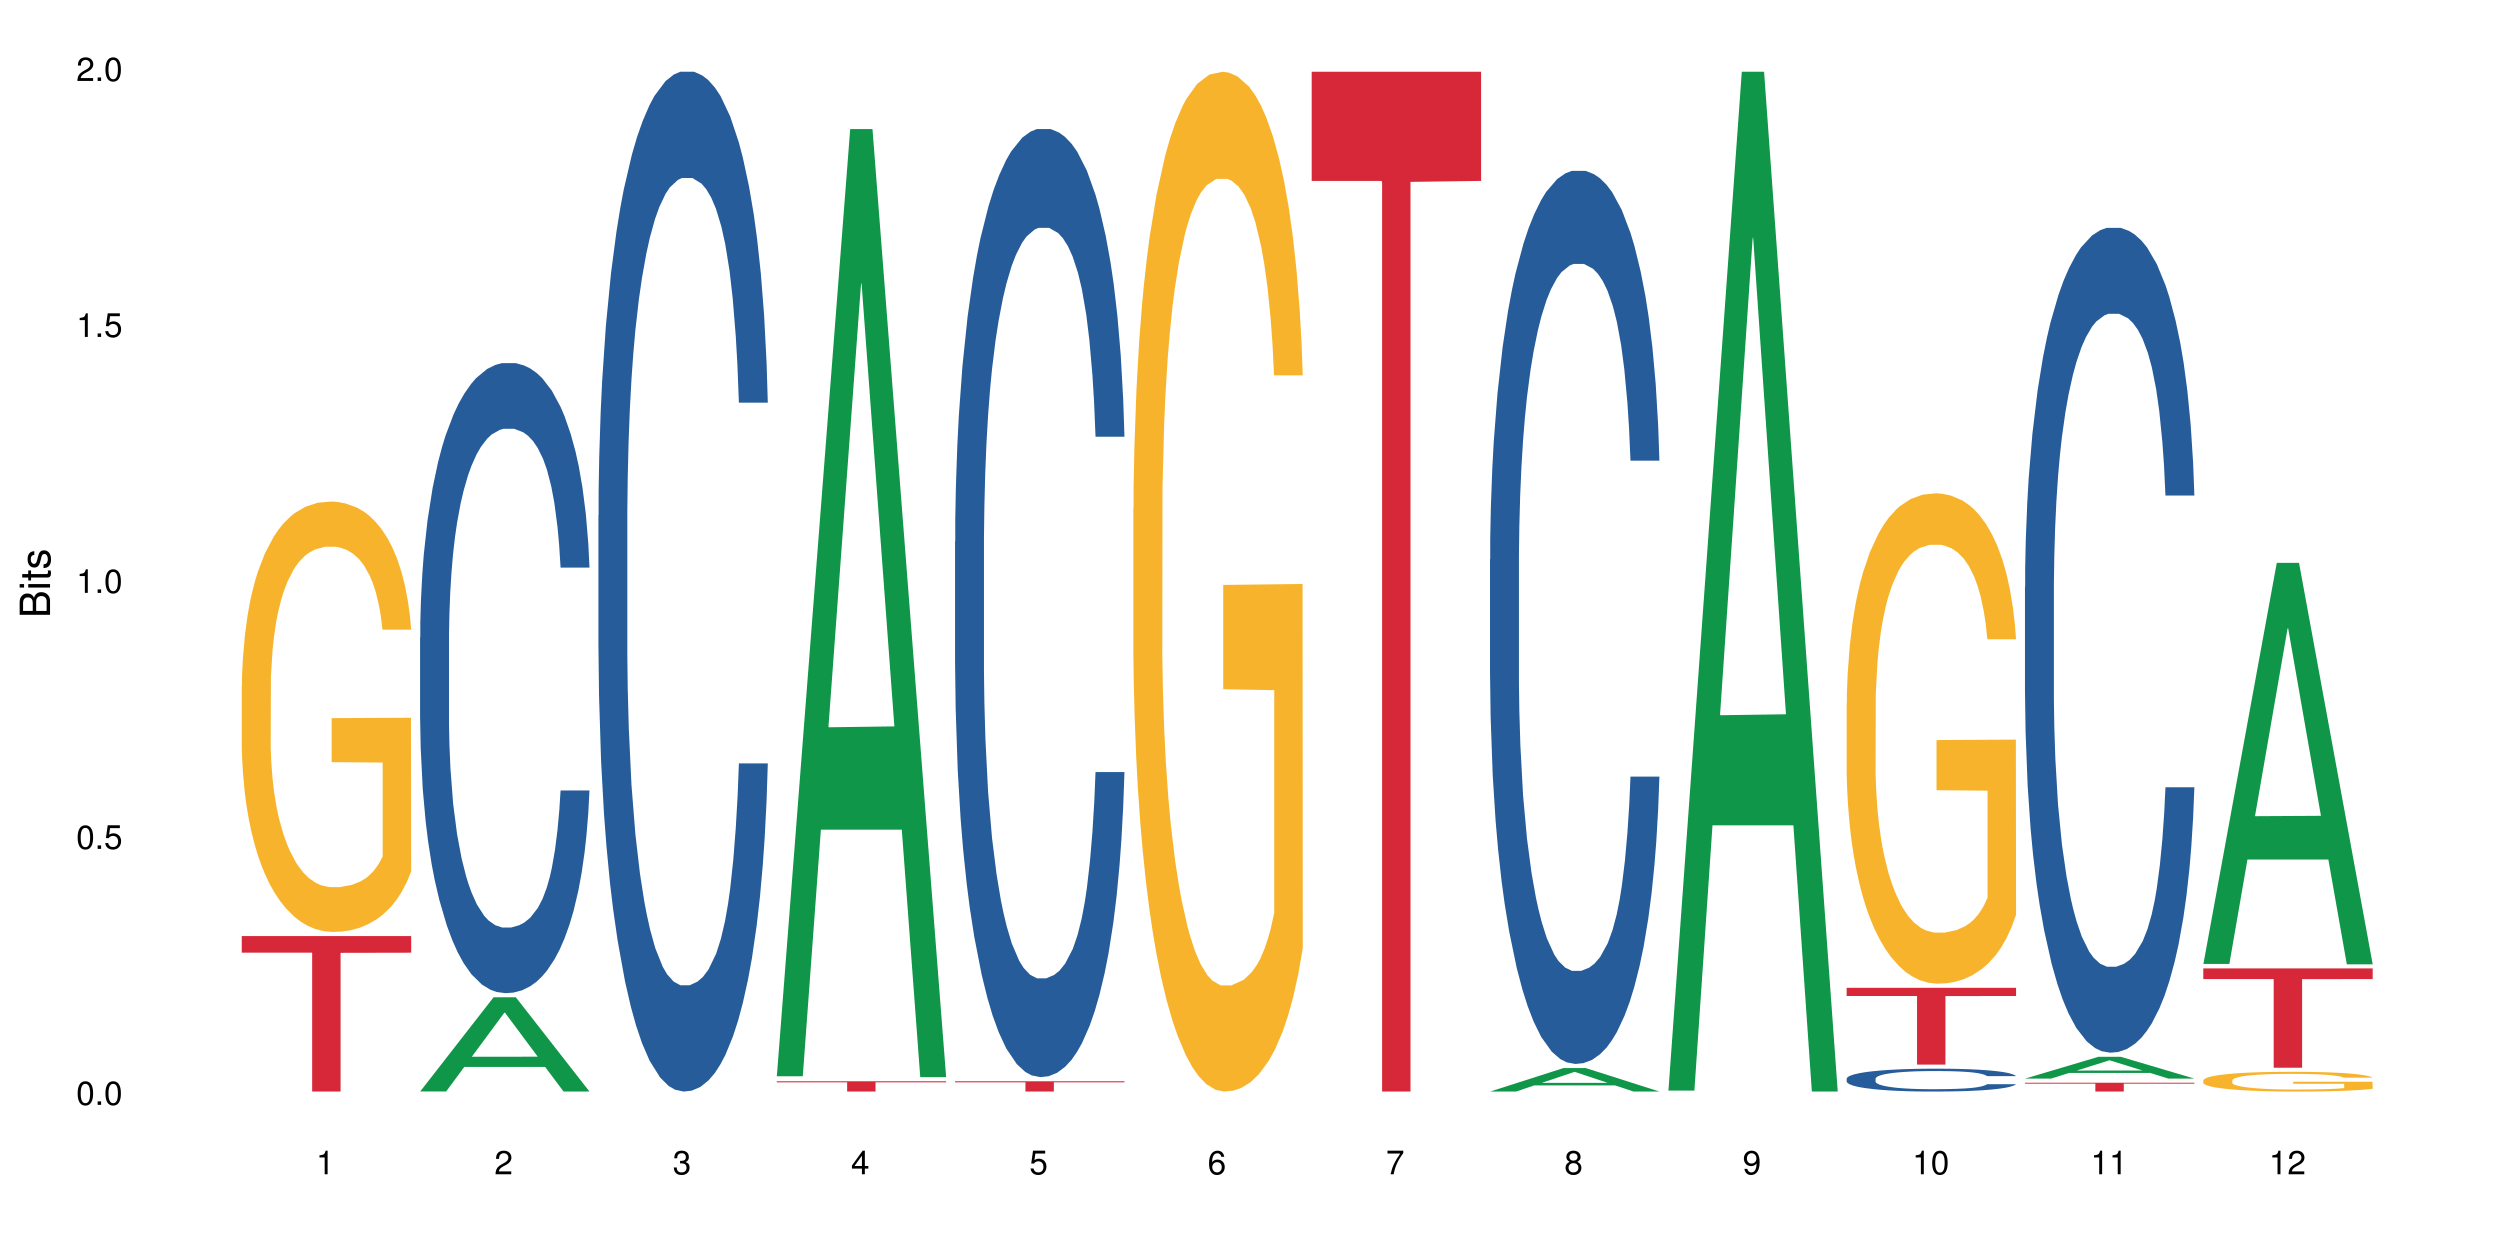 <?xml version="1.0" encoding="UTF-8"?>
<svg xmlns="http://www.w3.org/2000/svg" xmlns:xlink="http://www.w3.org/1999/xlink" width="720pt" height="360pt" viewBox="0 0 720 360" version="1.1">
<defs>
<g>
<symbol overflow="visible" id="glyph0-0">
<path style="stroke:none;" d=""/>
</symbol>
<symbol overflow="visible" id="glyph0-1">
<path style="stroke:none;" d="M 2.641 -6.797 C 2 -6.797 1.422 -6.531 1.078 -6.047 C 0.641 -5.453 0.406 -4.547 0.406 -3.297 C 0.406 -1 1.188 0.219 2.641 0.219 C 4.078 0.219 4.859 -1 4.859 -3.234 C 4.859 -4.562 4.656 -5.438 4.203 -6.047 C 3.844 -6.531 3.281 -6.797 2.641 -6.797 Z M 2.641 -6.047 C 3.547 -6.047 4 -5.125 4 -3.312 C 4 -1.375 3.562 -0.484 2.625 -0.484 C 1.734 -0.484 1.281 -1.422 1.281 -3.281 C 1.281 -5.141 1.734 -6.047 2.641 -6.047 Z M 2.641 -6.047 "/>
</symbol>
<symbol overflow="visible" id="glyph0-2">
<path style="stroke:none;" d="M 1.828 -1 L 0.828 -1 L 0.828 0 L 1.828 0 Z M 1.828 -1 "/>
</symbol>
<symbol overflow="visible" id="glyph0-3">
<path style="stroke:none;" d="M 4.562 -6.797 L 1.062 -6.797 L 0.547 -3.094 L 1.328 -3.094 C 1.719 -3.562 2.047 -3.734 2.578 -3.734 C 3.484 -3.734 4.062 -3.109 4.062 -2.094 C 4.062 -1.125 3.484 -0.531 2.578 -0.531 C 1.828 -0.531 1.375 -0.906 1.188 -1.672 L 0.328 -1.672 C 0.453 -1.109 0.547 -0.844 0.75 -0.594 C 1.125 -0.078 1.828 0.219 2.594 0.219 C 3.969 0.219 4.922 -0.781 4.922 -2.219 C 4.922 -3.562 4.031 -4.484 2.719 -4.484 C 2.25 -4.484 1.859 -4.359 1.469 -4.062 L 1.734 -5.969 L 4.562 -5.969 Z M 4.562 -6.797 "/>
</symbol>
<symbol overflow="visible" id="glyph0-4">
<path style="stroke:none;" d="M 2.484 -4.844 L 2.484 0 L 3.328 0 L 3.328 -6.797 L 2.766 -6.797 C 2.469 -5.75 2.281 -5.609 0.984 -5.453 L 0.984 -4.844 Z M 2.484 -4.844 "/>
</symbol>
<symbol overflow="visible" id="glyph0-5">
<path style="stroke:none;" d="M 4.859 -0.828 L 1.281 -0.828 C 1.359 -1.391 1.672 -1.75 2.5 -2.234 L 3.469 -2.75 C 4.406 -3.266 4.906 -3.969 4.906 -4.812 C 4.906 -5.375 4.672 -5.906 4.266 -6.266 C 3.859 -6.625 3.375 -6.797 2.719 -6.797 C 1.859 -6.797 1.219 -6.5 0.844 -5.922 C 0.609 -5.562 0.5 -5.125 0.484 -4.438 L 1.328 -4.438 C 1.359 -4.906 1.406 -5.188 1.531 -5.406 C 1.75 -5.812 2.188 -6.062 2.703 -6.062 C 3.469 -6.062 4.031 -5.516 4.031 -4.781 C 4.031 -4.25 3.719 -3.797 3.125 -3.438 L 2.234 -2.938 C 0.812 -2.141 0.406 -1.5 0.328 0 L 4.859 0 Z M 4.859 -0.828 "/>
</symbol>
<symbol overflow="visible" id="glyph0-6">
<path style="stroke:none;" d="M 2.125 -3.125 L 2.578 -3.125 C 3.516 -3.125 3.984 -2.703 3.984 -1.891 C 3.984 -1.031 3.469 -0.531 2.578 -0.531 C 1.656 -0.531 1.203 -0.984 1.156 -1.969 L 0.312 -1.969 C 0.344 -1.422 0.438 -1.078 0.609 -0.766 C 0.953 -0.109 1.625 0.219 2.547 0.219 C 3.953 0.219 4.859 -0.609 4.859 -1.906 C 4.859 -2.766 4.516 -3.25 3.703 -3.516 C 4.344 -3.766 4.656 -4.25 4.656 -4.938 C 4.656 -6.109 3.875 -6.797 2.578 -6.797 C 1.203 -6.797 0.484 -6.047 0.453 -4.609 L 1.297 -4.609 C 1.312 -5.016 1.344 -5.25 1.453 -5.453 C 1.641 -5.828 2.062 -6.062 2.594 -6.062 C 3.344 -6.062 3.797 -5.625 3.797 -4.906 C 3.797 -4.422 3.609 -4.141 3.25 -3.984 C 3.016 -3.891 2.719 -3.844 2.125 -3.844 Z M 2.125 -3.125 "/>
</symbol>
<symbol overflow="visible" id="glyph0-7">
<path style="stroke:none;" d="M 3.141 -1.625 L 3.141 0 L 3.984 0 L 3.984 -1.625 L 4.984 -1.625 L 4.984 -2.391 L 3.984 -2.391 L 3.984 -6.797 L 3.359 -6.797 L 0.266 -2.516 L 0.266 -1.625 Z M 3.141 -2.391 L 1 -2.391 L 3.141 -5.359 Z M 3.141 -2.391 "/>
</symbol>
<symbol overflow="visible" id="glyph0-8">
<path style="stroke:none;" d="M 4.781 -5.031 C 4.609 -6.141 3.891 -6.797 2.844 -6.797 C 2.094 -6.797 1.422 -6.438 1.031 -5.828 C 0.609 -5.172 0.406 -4.344 0.406 -3.094 C 0.406 -1.953 0.578 -1.234 0.984 -0.625 C 1.359 -0.078 1.953 0.219 2.703 0.219 C 3.984 0.219 4.922 -0.734 4.922 -2.078 C 4.922 -3.344 4.062 -4.234 2.844 -4.234 C 2.172 -4.234 1.641 -3.969 1.281 -3.469 C 1.281 -5.125 1.828 -6.047 2.797 -6.047 C 3.391 -6.047 3.797 -5.672 3.938 -5.031 Z M 2.734 -3.484 C 3.547 -3.484 4.062 -2.922 4.062 -2 C 4.062 -1.156 3.484 -0.531 2.703 -0.531 C 1.922 -0.531 1.328 -1.188 1.328 -2.047 C 1.328 -2.891 1.906 -3.484 2.734 -3.484 Z M 2.734 -3.484 "/>
</symbol>
<symbol overflow="visible" id="glyph0-9">
<path style="stroke:none;" d="M 4.984 -6.797 L 0.438 -6.797 L 0.438 -5.969 L 4.109 -5.969 C 2.5 -3.656 1.828 -2.234 1.328 0 L 2.219 0 C 2.594 -2.172 3.453 -4.047 4.984 -6.094 Z M 4.984 -6.797 "/>
</symbol>
<symbol overflow="visible" id="glyph0-10">
<path style="stroke:none;" d="M 3.75 -3.578 C 4.453 -4 4.688 -4.344 4.688 -4.984 C 4.688 -6.047 3.844 -6.797 2.641 -6.797 C 1.438 -6.797 0.594 -6.047 0.594 -4.984 C 0.594 -4.359 0.828 -4.016 1.516 -3.578 C 0.734 -3.203 0.359 -2.641 0.359 -1.891 C 0.359 -0.641 1.297 0.219 2.641 0.219 C 3.984 0.219 4.922 -0.641 4.922 -1.875 C 4.922 -2.641 4.531 -3.203 3.75 -3.578 Z M 2.641 -6.047 C 3.359 -6.047 3.812 -5.625 3.812 -4.969 C 3.812 -4.344 3.344 -3.922 2.641 -3.922 C 1.922 -3.922 1.453 -4.344 1.453 -4.984 C 1.453 -5.625 1.922 -6.047 2.641 -6.047 Z M 2.641 -3.203 C 3.484 -3.203 4.062 -2.672 4.062 -1.875 C 4.062 -1.062 3.484 -0.531 2.625 -0.531 C 1.797 -0.531 1.219 -1.078 1.219 -1.875 C 1.219 -2.672 1.797 -3.203 2.641 -3.203 Z M 2.641 -3.203 "/>
</symbol>
<symbol overflow="visible" id="glyph0-11">
<path style="stroke:none;" d="M 0.516 -1.547 C 0.672 -0.438 1.406 0.219 2.438 0.219 C 3.188 0.219 3.859 -0.141 4.266 -0.75 C 4.688 -1.406 4.891 -2.25 4.891 -3.484 C 4.891 -4.625 4.703 -5.359 4.312 -5.953 C 3.938 -6.5 3.344 -6.797 2.594 -6.797 C 1.297 -6.797 0.359 -5.844 0.359 -4.516 C 0.359 -3.25 1.234 -2.344 2.453 -2.344 C 3.094 -2.344 3.562 -2.578 4.016 -3.109 C 4 -1.453 3.469 -0.531 2.5 -0.531 C 1.906 -0.531 1.484 -0.906 1.359 -1.547 Z M 2.578 -6.062 C 3.375 -6.062 3.969 -5.406 3.969 -4.531 C 3.969 -3.688 3.375 -3.094 2.547 -3.094 C 1.734 -3.094 1.234 -3.672 1.234 -4.578 C 1.234 -5.438 1.797 -6.062 2.578 -6.062 Z M 2.578 -6.062 "/>
</symbol>
<symbol overflow="visible" id="glyph1-0">
<path style="stroke:none;" d=""/>
</symbol>
<symbol overflow="visible" id="glyph1-1">
<path style="stroke:none;" d="M 0 -0.953 L 0 -4.891 C 0 -5.719 -0.234 -6.344 -0.734 -6.797 C -1.188 -7.234 -1.812 -7.469 -2.5 -7.469 C -3.547 -7.469 -4.188 -7 -4.625 -5.875 C -4.984 -6.672 -5.641 -7.094 -6.531 -7.094 C -7.156 -7.094 -7.734 -6.859 -8.141 -6.391 C -8.562 -5.938 -8.75 -5.344 -8.75 -4.5 L -8.75 -0.953 Z M -4.984 -2.062 L -7.766 -2.062 L -7.766 -4.219 C -7.766 -4.844 -7.688 -5.203 -7.453 -5.5 C -7.219 -5.812 -6.859 -5.969 -6.375 -5.969 C -5.906 -5.969 -5.531 -5.812 -5.297 -5.5 C -5.062 -5.203 -4.984 -4.844 -4.984 -4.219 Z M -0.984 -2.062 L -4 -2.062 L -4 -4.781 C -4 -5.328 -3.859 -5.688 -3.578 -5.953 C -3.297 -6.219 -2.922 -6.359 -2.484 -6.359 C -2.062 -6.359 -1.688 -6.219 -1.406 -5.953 C -1.109 -5.688 -0.984 -5.328 -0.984 -4.781 Z M -0.984 -2.062 "/>
</symbol>
<symbol overflow="visible" id="glyph1-2">
<path style="stroke:none;" d="M -6.281 -1.797 L -6.281 -0.797 L 0 -0.797 L 0 -1.797 Z M -8.75 -1.797 L -8.75 -0.797 L -7.484 -0.797 L -7.484 -1.797 Z M -8.75 -1.797 "/>
</symbol>
<symbol overflow="visible" id="glyph1-3">
<path style="stroke:none;" d="M -6.281 -3.047 L -6.281 -2.016 L -8.016 -2.016 L -8.016 -1.016 L -6.281 -1.016 L -6.281 -0.172 L -5.469 -0.172 L -5.469 -1.016 L -0.719 -1.016 C -0.078 -1.016 0.281 -1.453 0.281 -2.234 C 0.281 -2.469 0.25 -2.719 0.188 -3.047 L -0.641 -3.047 C -0.609 -2.922 -0.594 -2.766 -0.594 -2.562 C -0.594 -2.141 -0.719 -2.016 -1.156 -2.016 L -5.469 -2.016 L -5.469 -3.047 Z M -6.281 -3.047 "/>
</symbol>
<symbol overflow="visible" id="glyph1-4">
<path style="stroke:none;" d="M -4.531 -5.25 C -5.766 -5.25 -6.469 -4.422 -6.469 -2.969 C -6.469 -1.516 -5.719 -0.562 -4.547 -0.562 C -3.562 -0.562 -3.094 -1.062 -2.734 -2.562 L -2.516 -3.484 C -2.344 -4.188 -2.094 -4.469 -1.625 -4.469 C -1.047 -4.469 -0.641 -3.875 -0.641 -3 C -0.641 -2.453 -0.797 -2 -1.062 -1.75 C -1.25 -1.594 -1.422 -1.531 -1.875 -1.469 L -1.875 -0.406 C -0.422 -0.453 0.281 -1.266 0.281 -2.922 C 0.281 -4.5 -0.5 -5.516 -1.719 -5.516 C -2.656 -5.516 -3.172 -4.984 -3.469 -3.734 L -3.703 -2.766 C -3.891 -1.953 -4.156 -1.609 -4.594 -1.609 C -5.172 -1.609 -5.547 -2.125 -5.547 -2.938 C -5.547 -3.75 -5.203 -4.172 -4.531 -4.203 Z M -4.531 -5.25 "/>
</symbol>
</g>
</defs>
<g id="surface125029">
<rect x="0" y="0" width="720" height="360" style="fill:rgb(100%,100%,100%);fill-opacity:1;stroke:none;"/>
<path style=" stroke:none;fill-rule:nonzero;fill:rgb(96.863%,70.196%,16.863%);fill-opacity:1;" d="M 69.629 197.539 L 69.688 197.426 L 69.688 195.16 L 69.926 190.066 L 70.523 183.047 L 71.297 177.273 L 72.129 172.746 L 72.664 170.371 L 73.555 166.973 L 74.328 164.484 L 76.293 159.391 L 78.793 154.633 L 80.16 152.598 L 81.707 150.672 L 83.91 148.523 L 84.922 147.73 L 88.016 145.918 L 91.523 144.785 L 95.391 144.445 L 97.176 144.559 L 99.617 145.012 L 102.949 146.258 L 104.852 147.391 L 106.34 148.523 L 107.887 149.992 L 109.789 152.258 L 111.574 154.973 L 113.004 157.691 L 114.43 161.086 L 115.621 164.711 L 116.633 168.672 L 117.523 173.426 L 118.062 177.387 L 118.418 181.352 L 110.148 181.352 L 109.672 177.387 L 109.137 174.332 L 108.242 170.598 L 107.352 167.879 L 106.457 165.727 L 104.793 162.785 L 103.363 160.973 L 101.578 159.391 L 99.855 158.371 L 97.891 157.691 L 96.699 157.465 L 93.547 157.465 L 90.691 158.258 L 89.027 159.164 L 87.836 160.066 L 86.168 161.766 L 85.16 163.125 L 84.562 164.031 L 82.777 167.539 L 81.59 170.711 L 80.934 172.859 L 80.102 176.258 L 79.508 179.312 L 78.852 183.84 L 78.496 187.238 L 78.02 194.934 L 77.961 215.312 L 78.137 219.613 L 78.496 224.254 L 78.969 228.328 L 79.684 232.629 L 80.398 235.914 L 81.648 240.328 L 82.719 243.273 L 83.551 245.195 L 85.16 248.254 L 85.812 249.27 L 87.359 251.309 L 88.965 252.895 L 90.93 254.254 L 92.418 254.93 L 94.797 255.496 L 97.832 255.496 L 101.402 254.816 L 103.664 253.914 L 105.211 253.008 L 106.219 252.215 L 107.469 250.969 L 108.363 249.836 L 109.195 248.594 L 110.207 246.668 L 110.207 219.613 L 95.512 219.5 L 95.512 206.82 L 118.359 206.707 L 118.418 250.969 L 117.168 254.027 L 115.621 256.969 L 114.133 259.234 L 112.586 261.156 L 110.387 263.309 L 108.602 264.668 L 105.863 266.25 L 103.363 267.27 L 100.746 267.949 L 98.426 268.289 L 95.691 268.402 L 93.25 268.176 L 90.633 267.496 L 88.551 266.59 L 86.645 265.461 L 84.742 263.988 L 82.363 261.609 L 80.816 259.688 L 79.207 257.309 L 77.602 254.48 L 76.176 251.422 L 75.223 249.047 L 74.27 246.328 L 73.258 242.934 L 72.309 239.082 L 71.594 235.574 L 70.938 231.613 L 70.461 227.875 L 69.988 222.781 L 69.75 218.707 L 69.629 215.199 Z M 69.629 197.539 "/>
<path style=" stroke:none;fill-rule:nonzero;fill:rgb(83.922%,15.686%,22.353%);fill-opacity:1;" d="M 69.629 269.582 L 118.418 269.582 L 118.418 274.375 L 98.086 274.418 L 98.086 314.371 L 89.902 314.371 L 89.902 274.461 L 89.785 274.375 L 69.629 274.375 Z M 69.629 269.582 "/>
<path style=" stroke:none;fill-rule:nonzero;fill:rgb(6.275%,58.824%,28.235%);fill-opacity:1;" d="M 120.984 314.344 L 121.039 314.32 L 142.148 287.211 L 148.559 287.211 L 169.773 314.371 L 162.32 314.371 L 157.004 307.281 L 133.703 307.281 L 128.492 314.344 L 120.984 314.344 L 135.945 304.348 L 154.867 304.324 L 145.434 291.648 L 145.328 291.625 L 145.223 291.699 L 135.895 304.324 L 135.945 304.348 Z M 120.984 314.344 "/>
<path style=" stroke:none;fill-rule:nonzero;fill:rgb(14.51%,36.078%,60%);fill-opacity:1;" d="M 120.984 183.535 L 121.047 183.367 L 121.047 179.387 L 121.223 173.086 L 121.641 165.125 L 122.055 159.652 L 123.129 149.863 L 124.613 140.41 L 126.16 133.113 L 127.293 128.801 L 128.305 125.484 L 130.625 119.348 L 132.113 116.195 L 133.719 113.375 L 135.684 110.559 L 137.109 108.898 L 140.324 106.246 L 142.703 105.086 L 144.547 104.586 L 148.535 104.586 L 150.914 105.25 L 152.637 106.078 L 154.543 107.406 L 156.148 108.898 L 158.945 112.547 L 161.445 117.191 L 162.574 119.844 L 164.359 124.988 L 165.727 129.961 L 166.68 134.273 L 167.75 140.41 L 168.703 147.875 L 169.418 156.332 L 169.773 163.465 L 161.445 163.465 L 161.027 156.832 L 160.551 151.688 L 159.66 144.891 L 158.766 140.078 L 157.516 135.27 L 156.387 132.117 L 154.84 128.969 L 153.473 126.977 L 152.043 125.484 L 150.676 124.488 L 148.059 123.492 L 145.023 123.492 L 143.891 123.824 L 141.57 125.152 L 140.324 126.312 L 138.539 128.637 L 137.289 130.793 L 135.801 134.109 L 134.789 136.93 L 133.539 141.242 L 132.648 145.055 L 131.637 150.527 L 131.039 154.676 L 130.504 159.32 L 130.031 164.793 L 129.672 170.598 L 129.434 176.734 L 129.316 182.703 L 129.316 208.41 L 129.434 214.383 L 129.73 221.348 L 130.504 231.465 L 131.637 240.258 L 132.945 247.223 L 134.195 252.199 L 134.906 254.52 L 135.859 257.172 L 137.348 260.492 L 139.488 263.809 L 140.738 265.133 L 142.645 266.461 L 144.605 267.125 L 147.223 267.125 L 149.543 266.461 L 151.09 265.633 L 152.699 264.305 L 154.898 261.484 L 156.27 258.832 L 157.457 255.68 L 158.352 252.531 L 158.945 249.875 L 159.84 244.734 L 160.551 239.094 L 161.086 233.289 L 161.445 227.652 L 169.773 227.652 L 169.418 234.285 L 168.883 240.754 L 168.348 245.562 L 167.512 251.367 L 166.562 256.512 L 165.191 262.316 L 164.062 266.129 L 162.574 270.277 L 161.207 273.426 L 159.719 276.246 L 157.516 279.562 L 156.09 281.223 L 154.543 282.715 L 152.699 284.043 L 150.379 285.203 L 147.879 285.867 L 145.559 286.031 L 143.059 285.699 L 141.215 285.035 L 138.777 283.543 L 135.742 280.559 L 133.539 277.406 L 131.812 274.258 L 130.328 270.938 L 128.66 266.461 L 126.52 259.164 L 125.211 253.523 L 124.316 248.879 L 123.305 242.414 L 122.594 236.605 L 121.758 227.32 L 121.164 215.543 L 120.984 206.422 Z M 120.984 183.535 "/>
<path style=" stroke:none;fill-rule:nonzero;fill:rgb(14.51%,36.078%,60%);fill-opacity:1;" d="M 172.344 148.457 L 172.402 148.188 L 172.402 141.742 L 172.578 131.543 L 172.996 118.656 L 173.414 109.797 L 174.484 93.957 L 175.973 78.652 L 177.52 66.84 L 178.648 59.859 L 179.66 54.492 L 181.98 44.559 L 183.469 39.457 L 185.074 34.891 L 187.039 30.328 L 188.465 27.645 L 191.68 23.348 L 194.059 21.469 L 195.902 20.664 L 199.891 20.664 L 202.27 21.738 L 203.996 23.078 L 205.898 25.227 L 207.504 27.645 L 210.301 33.551 L 212.801 41.066 L 213.93 45.363 L 215.715 53.684 L 217.086 61.738 L 218.035 68.719 L 219.109 78.652 L 220.059 90.734 L 220.773 104.426 L 221.129 115.969 L 212.801 115.969 L 212.383 105.23 L 211.906 96.91 L 211.016 85.902 L 210.125 78.117 L 208.875 70.332 L 207.742 65.23 L 206.195 60.129 L 204.828 56.906 L 203.398 54.492 L 202.031 52.879 L 199.414 51.27 L 196.379 51.27 L 195.25 51.805 L 192.93 53.953 L 191.68 55.832 L 189.895 59.59 L 188.645 63.082 L 187.156 68.449 L 186.145 73.016 L 184.895 79.996 L 184.004 86.172 L 182.992 95.031 L 182.398 101.742 L 181.863 109.258 L 181.387 118.117 L 181.027 127.516 L 180.789 137.449 L 180.672 147.113 L 180.672 188.727 L 180.789 198.391 L 181.09 209.668 L 181.863 226.043 L 182.992 240.273 L 184.301 251.547 L 185.551 259.602 L 186.266 263.359 L 187.215 267.656 L 188.703 273.027 L 190.848 278.395 L 192.094 280.543 L 194 282.691 L 195.961 283.766 L 198.582 283.766 L 200.902 282.691 L 202.449 281.348 L 204.055 279.199 L 206.258 274.637 L 207.625 270.34 L 208.812 265.242 L 209.707 260.141 L 210.301 255.844 L 211.195 247.52 L 211.906 238.395 L 212.445 228.996 L 212.801 219.867 L 221.129 219.867 L 220.773 230.609 L 220.238 241.078 L 219.703 248.863 L 218.871 258.262 L 217.918 266.582 L 216.551 275.98 L 215.418 282.152 L 213.93 288.867 L 212.562 293.969 L 211.074 298.531 L 208.875 303.898 L 207.445 306.586 L 205.898 309 L 204.055 311.148 L 201.734 313.027 L 199.234 314.102 L 196.914 314.371 L 194.414 313.832 L 192.57 312.762 L 190.133 310.344 L 187.098 305.512 L 184.895 300.41 L 183.172 295.309 L 181.684 289.941 L 180.016 282.691 L 177.875 270.879 L 176.566 261.75 L 175.672 254.234 L 174.664 243.762 L 173.949 234.367 L 173.117 219.332 L 172.52 200.27 L 172.344 185.504 Z M 172.344 148.457 "/>
<path style=" stroke:none;fill-rule:nonzero;fill:rgb(6.275%,58.824%,28.235%);fill-opacity:1;" d="M 223.699 309.961 L 223.75 309.703 L 244.859 37.164 L 251.273 37.164 L 272.488 310.215 L 265.031 310.215 L 259.715 238.941 L 236.418 238.941 L 231.203 309.961 L 223.699 309.961 L 238.656 209.457 L 257.578 209.199 L 248.145 81.773 L 248.039 81.52 L 247.938 82.289 L 238.605 209.199 L 238.656 209.457 Z M 223.699 309.961 "/>
<path style=" stroke:none;fill-rule:nonzero;fill:rgb(83.922%,15.686%,22.353%);fill-opacity:1;" d="M 223.699 311.395 L 272.488 311.395 L 272.488 311.715 L 252.152 311.715 L 252.152 314.371 L 243.973 314.371 L 243.973 311.719 L 243.855 311.715 L 223.699 311.715 Z M 223.699 311.395 "/>
<path style=" stroke:none;fill-rule:nonzero;fill:rgb(14.51%,36.078%,60%);fill-opacity:1;" d="M 275.055 155.969 L 275.113 155.719 L 275.113 149.73 L 275.293 140.246 L 275.711 128.266 L 276.125 120.027 L 277.195 105.301 L 278.684 91.074 L 280.23 80.094 L 281.359 73.605 L 282.371 68.613 L 284.691 59.375 L 286.18 54.633 L 287.789 50.391 L 289.75 46.148 L 291.18 43.652 L 294.391 39.66 L 296.77 37.914 L 298.617 37.164 L 302.602 37.164 L 304.98 38.16 L 306.707 39.41 L 308.613 41.406 L 310.219 43.652 L 313.016 49.145 L 315.512 56.133 L 316.645 60.125 L 318.43 67.863 L 319.797 75.352 L 320.75 81.84 L 321.82 91.074 L 322.773 102.305 L 323.484 115.035 L 323.844 125.77 L 315.512 125.77 L 315.098 115.785 L 314.621 108.047 L 313.727 97.812 L 312.836 90.574 L 311.586 83.336 L 310.457 78.594 L 308.91 73.852 L 307.539 70.859 L 306.113 68.613 L 304.742 67.113 L 302.125 65.617 L 299.09 65.617 L 297.961 66.117 L 295.641 68.113 L 294.391 69.859 L 292.605 73.355 L 291.355 76.598 L 289.871 81.59 L 288.859 85.832 L 287.609 92.324 L 286.715 98.062 L 285.703 106.301 L 285.109 112.539 L 284.574 119.527 L 284.098 127.766 L 283.742 136.5 L 283.504 145.734 L 283.383 154.719 L 283.383 193.406 L 283.504 202.391 L 283.801 212.875 L 284.574 228.102 L 285.703 241.328 L 287.012 251.812 L 288.262 259.301 L 288.977 262.793 L 289.93 266.785 L 291.418 271.777 L 293.559 276.77 L 294.809 278.766 L 296.711 280.766 L 298.676 281.762 L 301.293 281.762 L 303.613 280.766 L 305.16 279.516 L 306.766 277.52 L 308.969 273.277 L 310.336 269.281 L 311.527 264.539 L 312.418 259.797 L 313.016 255.805 L 313.906 248.066 L 314.621 239.582 L 315.156 230.848 L 315.512 222.359 L 323.844 222.359 L 323.484 232.344 L 322.949 242.078 L 322.414 249.316 L 321.582 258.051 L 320.629 265.789 L 319.262 274.523 L 318.133 280.266 L 316.645 286.504 L 315.273 291.246 L 313.789 295.488 L 311.586 300.48 L 310.16 302.977 L 308.613 305.223 L 306.766 307.219 L 304.445 308.969 L 301.949 309.965 L 299.629 310.215 L 297.129 309.715 L 295.285 308.719 L 292.844 306.473 L 289.809 301.98 L 287.609 297.238 L 285.883 292.496 L 284.395 287.504 L 282.73 280.766 L 280.586 269.781 L 279.277 261.297 L 278.387 254.309 L 277.375 244.574 L 276.66 235.836 L 275.828 221.859 L 275.234 204.141 L 275.055 190.41 Z M 275.055 155.969 "/>
<path style=" stroke:none;fill-rule:nonzero;fill:rgb(83.922%,15.686%,22.353%);fill-opacity:1;" d="M 275.055 311.395 L 323.844 311.395 L 323.844 311.715 L 303.508 311.715 L 303.508 314.371 L 295.328 314.371 L 295.328 311.719 L 295.211 311.715 L 275.055 311.715 Z M 275.055 311.395 "/>
<path style=" stroke:none;fill-rule:nonzero;fill:rgb(96.863%,70.196%,16.863%);fill-opacity:1;" d="M 326.41 146.461 L 326.469 146.191 L 326.469 140.828 L 326.707 128.758 L 327.305 112.129 L 328.078 98.449 L 328.91 87.719 L 329.445 82.086 L 330.336 74.039 L 331.109 68.141 L 333.074 56.07 L 335.574 44.805 L 336.941 39.977 L 338.488 35.414 L 340.691 30.32 L 341.703 28.441 L 344.797 24.148 L 348.305 21.469 L 352.172 20.664 L 353.957 20.93 L 356.398 22.004 L 359.73 24.953 L 361.633 27.637 L 363.121 30.32 L 364.668 33.805 L 366.57 39.172 L 368.355 45.609 L 369.785 52.047 L 371.215 60.094 L 372.402 68.676 L 373.414 78.062 L 374.309 89.328 L 374.844 98.715 L 375.199 108.105 L 366.93 108.105 L 366.453 98.715 L 365.918 91.477 L 365.023 82.625 L 364.133 76.188 L 363.238 71.09 L 361.574 64.117 L 360.145 59.824 L 358.359 56.07 L 356.637 53.656 L 354.672 52.047 L 353.484 51.508 L 350.328 51.508 L 347.473 53.387 L 345.809 55.531 L 344.617 57.68 L 342.953 61.703 L 341.941 64.922 L 341.344 67.066 L 339.559 75.383 L 338.371 82.891 L 337.715 87.988 L 336.883 96.035 L 336.289 103.277 L 335.633 114.004 L 335.277 122.051 L 334.801 140.293 L 334.742 188.574 L 334.918 198.766 L 335.277 209.762 L 335.754 219.418 L 336.465 229.609 L 337.18 237.391 L 338.43 247.852 L 339.5 254.824 L 340.332 259.383 L 341.941 266.625 L 342.594 269.039 L 344.141 273.867 L 345.746 277.625 L 347.711 280.844 L 349.199 282.453 L 351.578 283.793 L 354.613 283.793 L 358.184 282.184 L 360.445 280.039 L 361.992 277.891 L 363.004 276.016 L 364.25 273.062 L 365.145 270.383 L 365.977 267.43 L 366.988 262.871 L 366.988 198.766 L 352.293 198.496 L 352.293 168.457 L 375.141 168.188 L 375.199 273.062 L 373.949 280.305 L 372.402 287.281 L 370.914 292.645 L 369.367 297.203 L 367.168 302.301 L 365.383 305.52 L 362.645 309.273 L 360.145 311.688 L 357.527 313.297 L 355.207 314.102 L 352.473 314.371 L 350.031 313.836 L 347.414 312.227 L 345.332 310.078 L 343.426 307.398 L 341.523 303.91 L 339.145 298.277 L 337.598 293.719 L 335.988 288.086 L 334.383 281.379 L 332.957 274.137 L 332.004 268.504 L 331.051 262.066 L 330.039 254.02 L 329.09 244.898 L 328.375 236.586 L 327.719 227.195 L 327.242 218.344 L 326.77 206.277 L 326.531 196.621 L 326.41 188.305 Z M 326.41 146.461 "/>
<path style=" stroke:none;fill-rule:nonzero;fill:rgb(83.922%,15.686%,22.353%);fill-opacity:1;" d="M 377.766 20.664 L 426.555 20.664 L 426.555 52.102 L 406.223 52.379 L 406.223 314.371 L 398.043 314.371 L 398.043 52.652 L 397.922 52.102 L 377.766 52.102 Z M 377.766 20.664 "/>
<path style=" stroke:none;fill-rule:nonzero;fill:rgb(6.275%,58.824%,28.235%);fill-opacity:1;" d="M 429.125 314.363 L 429.176 314.359 L 450.285 307.602 L 456.695 307.602 L 477.91 314.371 L 470.457 314.371 L 465.141 312.602 L 441.84 312.602 L 436.629 314.363 L 429.125 314.363 L 444.082 311.871 L 463.004 311.867 L 453.57 308.707 L 453.465 308.699 L 453.359 308.719 L 444.031 311.867 L 444.082 311.871 Z M 429.125 314.363 "/>
<path style=" stroke:none;fill-rule:nonzero;fill:rgb(14.51%,36.078%,60%);fill-opacity:1;" d="M 429.125 161.125 L 429.184 160.891 L 429.184 155.246 L 429.363 146.312 L 429.777 135.027 L 430.195 127.27 L 431.266 113.398 L 432.754 99.996 L 434.301 89.652 L 435.43 83.539 L 436.441 78.836 L 438.762 70.141 L 440.25 65.672 L 441.855 61.676 L 443.82 57.68 L 445.246 55.328 L 448.461 51.566 L 450.84 49.918 L 452.684 49.215 L 456.672 49.215 L 459.051 50.156 L 460.777 51.332 L 462.68 53.211 L 464.285 55.328 L 467.082 60.5 L 469.582 67.082 L 470.711 70.844 L 472.496 78.133 L 473.867 85.188 L 474.816 91.297 L 475.891 99.996 L 476.84 110.578 L 477.555 122.566 L 477.91 132.676 L 469.582 132.676 L 469.164 123.273 L 468.691 115.984 L 467.797 106.344 L 466.906 99.527 L 465.656 92.707 L 464.523 88.242 L 462.977 83.773 L 461.609 80.953 L 460.18 78.836 L 458.812 77.426 L 456.195 76.016 L 453.16 76.016 L 452.031 76.488 L 449.711 78.367 L 448.461 80.012 L 446.676 83.305 L 445.426 86.359 L 443.938 91.062 L 442.926 95.059 L 441.676 101.172 L 440.785 106.582 L 439.773 114.34 L 439.18 120.215 L 438.645 126.801 L 438.168 134.559 L 437.809 142.785 L 437.57 151.484 L 437.453 159.949 L 437.453 196.391 L 437.57 204.855 L 437.871 214.73 L 438.645 229.07 L 439.773 241.531 L 441.082 251.406 L 442.332 258.457 L 443.047 261.75 L 443.996 265.512 L 445.484 270.215 L 447.629 274.918 L 448.875 276.797 L 450.781 278.68 L 452.746 279.617 L 455.363 279.617 L 457.684 278.68 L 459.23 277.504 L 460.836 275.621 L 463.039 271.625 L 464.406 267.863 L 465.598 263.395 L 466.488 258.93 L 467.082 255.168 L 467.977 247.879 L 468.691 239.887 L 469.227 231.656 L 469.582 223.664 L 477.91 223.664 L 477.555 233.066 L 477.02 242.238 L 476.484 249.055 L 475.652 257.281 L 474.699 264.57 L 473.332 272.801 L 472.199 278.207 L 470.711 284.086 L 469.344 288.551 L 467.855 292.551 L 465.656 297.25 L 464.227 299.602 L 462.68 301.719 L 460.836 303.598 L 458.516 305.246 L 456.016 306.184 L 453.695 306.422 L 451.195 305.949 L 449.352 305.008 L 446.914 302.895 L 443.879 298.66 L 441.676 294.195 L 439.953 289.727 L 438.465 285.027 L 436.797 278.68 L 434.656 268.332 L 433.348 260.34 L 432.457 253.758 L 431.445 244.586 L 430.73 236.359 L 429.898 223.191 L 429.301 206.5 L 429.125 193.57 Z M 429.125 161.125 "/>
<path style=" stroke:none;fill-rule:nonzero;fill:rgb(6.275%,58.824%,28.235%);fill-opacity:1;" d="M 480.48 314.094 L 480.531 313.82 L 501.641 20.664 L 508.055 20.664 L 529.27 314.371 L 521.812 314.371 L 516.496 237.703 L 493.199 237.703 L 487.984 314.094 L 480.48 314.094 L 495.438 205.988 L 514.359 205.711 L 504.926 68.648 L 504.82 68.375 L 504.719 69.199 L 495.387 205.711 L 495.438 205.988 Z M 480.48 314.094 "/>
<path style=" stroke:none;fill-rule:nonzero;fill:rgb(14.51%,36.078%,60%);fill-opacity:1;" d="M 531.836 310.648 L 531.895 310.645 L 531.895 310.5 L 532.074 310.27 L 532.492 309.98 L 532.906 309.781 L 533.977 309.426 L 535.465 309.082 L 537.012 308.816 L 538.145 308.66 L 539.152 308.543 L 541.477 308.32 L 542.961 308.203 L 544.57 308.102 L 546.531 308 L 547.961 307.938 L 551.172 307.844 L 553.555 307.801 L 555.398 307.781 L 559.383 307.781 L 561.762 307.805 L 563.488 307.836 L 565.395 307.887 L 567 307.938 L 569.797 308.07 L 572.293 308.238 L 573.426 308.336 L 575.211 308.523 L 576.578 308.703 L 577.531 308.859 L 578.602 309.082 L 579.555 309.355 L 580.266 309.66 L 580.625 309.922 L 572.293 309.922 L 571.879 309.68 L 571.402 309.492 L 570.508 309.246 L 569.617 309.07 L 568.367 308.898 L 567.238 308.781 L 565.691 308.668 L 564.32 308.594 L 562.895 308.543 L 561.527 308.504 L 558.906 308.469 L 555.875 308.469 L 554.742 308.48 L 552.422 308.527 L 551.172 308.57 L 549.387 308.656 L 548.137 308.734 L 546.652 308.855 L 545.641 308.957 L 544.391 309.113 L 543.496 309.25 L 542.484 309.449 L 541.891 309.602 L 541.355 309.77 L 540.879 309.969 L 540.523 310.18 L 540.285 310.402 L 540.164 310.617 L 540.164 311.551 L 540.285 311.77 L 540.582 312.023 L 541.355 312.391 L 542.484 312.707 L 543.797 312.961 L 545.043 313.141 L 545.758 313.227 L 546.711 313.324 L 548.199 313.441 L 550.34 313.562 L 551.59 313.613 L 553.492 313.66 L 555.457 313.684 L 558.074 313.684 L 560.395 313.66 L 561.941 313.629 L 563.547 313.582 L 565.75 313.48 L 567.117 313.383 L 568.309 313.27 L 569.199 313.152 L 569.797 313.059 L 570.688 312.871 L 571.402 312.668 L 571.938 312.457 L 572.293 312.25 L 580.625 312.25 L 580.266 312.492 L 579.73 312.727 L 579.195 312.902 L 578.363 313.113 L 577.41 313.297 L 576.043 313.508 L 574.914 313.648 L 573.426 313.797 L 572.059 313.914 L 570.57 314.016 L 568.367 314.137 L 566.941 314.195 L 565.395 314.25 L 563.547 314.297 L 561.227 314.34 L 558.73 314.363 L 556.41 314.371 L 553.91 314.359 L 552.066 314.336 L 549.625 314.281 L 546.59 314.172 L 544.391 314.059 L 542.664 313.941 L 541.176 313.824 L 539.512 313.66 L 537.371 313.395 L 536.059 313.191 L 535.168 313.023 L 534.156 312.785 L 533.441 312.574 L 532.609 312.238 L 532.016 311.812 L 531.836 311.48 Z M 531.836 310.648 "/>
<path style=" stroke:none;fill-rule:nonzero;fill:rgb(96.863%,70.196%,16.863%);fill-opacity:1;" d="M 531.836 202.559 L 531.895 202.43 L 531.895 199.852 L 532.133 194.047 L 532.727 186.051 L 533.5 179.473 L 534.336 174.316 L 534.871 171.605 L 535.762 167.738 L 536.535 164.898 L 538.5 159.094 L 541 153.68 L 542.367 151.355 L 543.914 149.164 L 546.117 146.715 L 547.129 145.812 L 550.223 143.746 L 553.73 142.457 L 557.598 142.07 L 559.383 142.199 L 561.824 142.715 L 565.156 144.133 L 567.059 145.426 L 568.547 146.715 L 570.094 148.391 L 571.996 150.969 L 573.781 154.066 L 575.211 157.16 L 576.637 161.031 L 577.828 165.156 L 578.84 169.672 L 579.73 175.09 L 580.266 179.602 L 580.625 184.117 L 572.355 184.117 L 571.879 179.602 L 571.344 176.121 L 570.449 171.863 L 569.559 168.77 L 568.664 166.316 L 567 162.965 L 565.57 160.902 L 563.785 159.094 L 562.062 157.934 L 560.098 157.16 L 558.906 156.902 L 555.754 156.902 L 552.898 157.805 L 551.23 158.836 L 550.043 159.871 L 548.375 161.805 L 547.363 163.352 L 546.77 164.383 L 544.984 168.383 L 543.797 171.992 L 543.141 174.445 L 542.309 178.312 L 541.711 181.797 L 541.059 186.953 L 540.703 190.824 L 540.227 199.594 L 540.164 222.809 L 540.344 227.711 L 540.703 233 L 541.176 237.641 L 541.891 242.543 L 542.605 246.285 L 543.855 251.312 L 544.926 254.668 L 545.758 256.859 L 547.363 260.344 L 548.02 261.504 L 549.566 263.824 L 551.172 265.629 L 553.137 267.176 L 554.625 267.953 L 557.004 268.598 L 560.039 268.598 L 563.609 267.824 L 565.867 266.789 L 567.414 265.758 L 568.426 264.855 L 569.676 263.438 L 570.57 262.148 L 571.402 260.73 L 572.414 258.535 L 572.414 227.711 L 557.719 227.582 L 557.719 213.137 L 580.566 213.008 L 580.625 263.438 L 579.375 266.918 L 577.828 270.273 L 576.34 272.852 L 574.793 275.047 L 572.594 277.496 L 570.809 279.043 L 568.07 280.848 L 565.57 282.012 L 562.953 282.785 L 560.633 283.172 L 557.895 283.301 L 555.457 283.043 L 552.84 282.27 L 550.758 281.234 L 548.852 279.945 L 546.949 278.27 L 544.57 275.562 L 543.023 273.367 L 541.414 270.66 L 539.809 267.438 L 538.379 263.953 L 537.43 261.246 L 536.477 258.148 L 535.465 254.281 L 534.512 249.895 L 533.801 245.898 L 533.145 241.383 L 532.668 237.125 L 532.191 231.32 L 531.953 226.68 L 531.836 222.68 Z M 531.836 202.559 "/>
<path style=" stroke:none;fill-rule:nonzero;fill:rgb(83.922%,15.686%,22.353%);fill-opacity:1;" d="M 531.836 284.48 L 580.625 284.48 L 580.625 286.848 L 560.289 286.867 L 560.289 306.602 L 552.109 306.602 L 552.109 286.891 L 551.992 286.848 L 531.836 286.848 Z M 531.836 284.48 "/>
<path style=" stroke:none;fill-rule:nonzero;fill:rgb(6.275%,58.824%,28.235%);fill-opacity:1;" d="M 583.191 310.633 L 583.246 310.629 L 604.355 304.359 L 610.766 304.359 L 631.98 310.641 L 624.527 310.641 L 619.211 309 L 595.91 309 L 590.699 310.633 L 583.191 310.633 L 598.152 308.324 L 617.074 308.316 L 607.637 305.387 L 607.535 305.379 L 607.43 305.398 L 598.102 308.316 L 598.152 308.324 Z M 583.191 310.633 "/>
<path style=" stroke:none;fill-rule:nonzero;fill:rgb(14.51%,36.078%,60%);fill-opacity:1;" d="M 583.191 168.98 L 583.25 168.766 L 583.25 163.551 L 583.43 155.301 L 583.848 144.879 L 584.262 137.711 L 585.336 124.898 L 586.82 112.523 L 588.367 102.969 L 589.5 97.32 L 590.512 92.98 L 592.832 84.945 L 594.32 80.816 L 595.926 77.125 L 597.887 73.434 L 599.316 71.266 L 602.527 67.789 L 604.91 66.27 L 606.754 65.617 L 610.738 65.617 L 613.121 66.488 L 614.844 67.57 L 616.75 69.309 L 618.355 71.266 L 621.152 76.039 L 623.652 82.121 L 624.781 85.594 L 626.566 92.328 L 627.934 98.84 L 628.887 104.488 L 629.957 112.523 L 630.91 122.293 L 631.625 133.367 L 631.98 142.707 L 623.652 142.707 L 623.234 134.02 L 622.758 127.289 L 621.867 118.387 L 620.973 112.086 L 619.723 105.789 L 618.594 101.664 L 617.047 97.539 L 615.68 94.934 L 614.25 92.98 L 612.883 91.676 L 610.266 90.371 L 607.23 90.371 L 606.098 90.809 L 603.777 92.543 L 602.527 94.062 L 600.746 97.105 L 599.496 99.926 L 598.008 104.27 L 596.996 107.961 L 595.746 113.609 L 594.855 118.602 L 593.844 125.77 L 593.246 131.195 L 592.711 137.277 L 592.234 144.441 L 591.879 152.043 L 591.641 160.078 L 591.523 167.895 L 591.523 201.555 L 591.641 209.371 L 591.938 218.492 L 592.711 231.738 L 593.844 243.246 L 595.152 252.367 L 596.402 258.883 L 597.113 261.922 L 598.066 265.395 L 599.555 269.738 L 601.695 274.082 L 602.945 275.82 L 604.848 277.555 L 606.812 278.426 L 609.43 278.426 L 611.75 277.555 L 613.297 276.469 L 614.906 274.734 L 617.105 271.043 L 618.477 267.566 L 619.664 263.441 L 620.559 259.316 L 621.152 255.84 L 622.043 249.109 L 622.758 241.727 L 623.293 234.125 L 623.652 226.742 L 631.98 226.742 L 631.625 235.43 L 631.09 243.898 L 630.555 250.195 L 629.719 257.797 L 628.77 264.527 L 627.398 272.129 L 626.27 277.121 L 624.781 282.551 L 623.414 286.676 L 621.926 290.367 L 619.723 294.711 L 618.297 296.883 L 616.75 298.836 L 614.906 300.574 L 612.586 302.094 L 610.086 302.961 L 607.766 303.18 L 605.266 302.746 L 603.422 301.875 L 600.98 299.922 L 597.949 296.016 L 595.746 291.887 L 594.02 287.762 L 592.535 283.418 L 590.867 277.555 L 588.727 268 L 587.418 260.617 L 586.523 254.539 L 585.512 246.07 L 584.797 238.469 L 583.965 226.309 L 583.371 210.891 L 583.191 198.949 Z M 583.191 168.98 "/>
<path style=" stroke:none;fill-rule:nonzero;fill:rgb(83.922%,15.686%,22.353%);fill-opacity:1;" d="M 583.191 311.82 L 631.98 311.82 L 631.98 312.094 L 611.648 312.094 L 611.648 314.371 L 603.465 314.371 L 603.465 312.098 L 603.348 312.094 L 583.191 312.094 Z M 583.191 311.82 "/>
<path style=" stroke:none;fill-rule:nonzero;fill:rgb(6.275%,58.824%,28.235%);fill-opacity:1;" d="M 634.547 277.617 L 634.602 277.512 L 655.711 162.105 L 662.121 162.105 L 683.336 277.727 L 675.883 277.727 L 670.566 247.547 L 647.266 247.547 L 642.055 277.617 L 634.547 277.617 L 649.508 235.062 L 668.43 234.953 L 658.996 180.996 L 658.891 180.887 L 658.785 181.215 L 649.457 234.953 L 649.508 235.062 Z M 634.547 277.617 "/>
<path style=" stroke:none;fill-rule:nonzero;fill:rgb(96.863%,70.196%,16.863%);fill-opacity:1;" d="M 634.547 311.117 L 634.609 311.113 L 634.609 311.008 L 634.848 310.773 L 635.441 310.453 L 636.215 310.188 L 637.047 309.98 L 637.582 309.871 L 638.477 309.715 L 639.25 309.598 L 641.211 309.367 L 643.711 309.148 L 645.078 309.055 L 646.625 308.965 L 648.828 308.867 L 649.84 308.832 L 652.934 308.746 L 656.445 308.695 L 660.312 308.68 L 662.098 308.684 L 664.535 308.707 L 667.867 308.762 L 669.77 308.816 L 671.258 308.867 L 672.805 308.934 L 674.711 309.039 L 676.496 309.164 L 677.922 309.289 L 679.352 309.445 L 680.539 309.609 L 681.551 309.793 L 682.445 310.012 L 682.98 310.191 L 683.336 310.375 L 675.066 310.375 L 674.59 310.191 L 674.055 310.051 L 673.164 309.879 L 672.27 309.754 L 671.379 309.656 L 669.711 309.523 L 668.285 309.438 L 666.5 309.367 L 664.773 309.32 L 662.809 309.289 L 661.621 309.277 L 658.469 309.277 L 655.609 309.312 L 653.945 309.355 L 652.754 309.398 L 651.09 309.477 L 650.078 309.539 L 649.484 309.578 L 647.699 309.738 L 646.508 309.887 L 645.852 309.984 L 645.02 310.141 L 644.426 310.281 L 643.77 310.488 L 643.414 310.645 L 642.938 310.996 L 642.879 311.934 L 643.059 312.129 L 643.414 312.344 L 643.891 312.531 L 644.605 312.727 L 645.316 312.879 L 646.566 313.082 L 647.637 313.219 L 648.473 313.305 L 650.078 313.445 L 650.73 313.492 L 652.277 313.586 L 653.887 313.66 L 655.848 313.723 L 657.336 313.754 L 659.715 313.777 L 662.75 313.777 L 666.32 313.746 L 668.582 313.707 L 670.129 313.664 L 671.141 313.629 L 672.391 313.57 L 673.281 313.52 L 674.113 313.461 L 675.125 313.371 L 675.125 312.129 L 660.43 312.125 L 660.43 311.543 L 683.277 311.539 L 683.336 313.57 L 682.086 313.711 L 680.539 313.848 L 679.055 313.949 L 677.508 314.039 L 675.305 314.137 L 673.52 314.199 L 670.781 314.273 L 668.285 314.32 L 665.668 314.352 L 663.344 314.367 L 660.609 314.371 L 658.168 314.359 L 655.551 314.328 L 653.469 314.289 L 651.566 314.234 L 649.66 314.168 L 647.281 314.059 L 645.734 313.969 L 644.129 313.859 L 642.52 313.73 L 641.094 313.59 L 640.141 313.48 L 639.188 313.355 L 638.18 313.203 L 637.227 313.023 L 636.512 312.863 L 635.859 312.68 L 635.383 312.512 L 634.906 312.277 L 634.668 312.09 L 634.547 311.93 Z M 634.547 311.117 "/>
<path style=" stroke:none;fill-rule:nonzero;fill:rgb(83.922%,15.686%,22.353%);fill-opacity:1;" d="M 634.547 278.906 L 683.336 278.906 L 683.336 281.969 L 663.004 281.996 L 663.004 307.5 L 654.824 307.5 L 654.824 282.02 L 654.703 281.969 L 634.547 281.969 Z M 634.547 278.906 "/>
<g style="fill:rgb(0%,0%,0%);fill-opacity:1;">
  <use xlink:href="#glyph0-1" x="21.957" y="318.198"/>
  <use xlink:href="#glyph0-2" x="27.291" y="318.198"/>
  <use xlink:href="#glyph0-1" x="29.958" y="318.198"/>
</g>
<g style="fill:rgb(0%,0%,0%);fill-opacity:1;">
  <use xlink:href="#glyph0-1" x="21.957" y="244.476"/>
  <use xlink:href="#glyph0-2" x="27.291" y="244.476"/>
  <use xlink:href="#glyph0-3" x="29.958" y="244.476"/>
</g>
<g style="fill:rgb(0%,0%,0%);fill-opacity:1;">
  <use xlink:href="#glyph0-4" x="21.957" y="170.753"/>
  <use xlink:href="#glyph0-2" x="27.291" y="170.753"/>
  <use xlink:href="#glyph0-1" x="29.958" y="170.753"/>
</g>
<g style="fill:rgb(0%,0%,0%);fill-opacity:1;">
  <use xlink:href="#glyph0-4" x="21.957" y="97.034"/>
  <use xlink:href="#glyph0-2" x="27.291" y="97.034"/>
  <use xlink:href="#glyph0-3" x="29.958" y="97.034"/>
</g>
<g style="fill:rgb(0%,0%,0%);fill-opacity:1;">
  <use xlink:href="#glyph0-5" x="21.957" y="23.312"/>
  <use xlink:href="#glyph0-2" x="27.291" y="23.312"/>
  <use xlink:href="#glyph0-1" x="29.958" y="23.312"/>
</g>
<g style="fill:rgb(0%,0%,0%);fill-opacity:1;">
  <use xlink:href="#glyph0-4" x="91.023" y="338.19"/>
</g>
<g style="fill:rgb(0%,0%,0%);fill-opacity:1;">
  <use xlink:href="#glyph0-5" x="142.379" y="338.19"/>
</g>
<g style="fill:rgb(0%,0%,0%);fill-opacity:1;">
  <use xlink:href="#glyph0-6" x="193.734" y="338.19"/>
</g>
<g style="fill:rgb(0%,0%,0%);fill-opacity:1;">
  <use xlink:href="#glyph0-7" x="245.094" y="338.19"/>
</g>
<g style="fill:rgb(0%,0%,0%);fill-opacity:1;">
  <use xlink:href="#glyph0-3" x="296.449" y="338.19"/>
</g>
<g style="fill:rgb(0%,0%,0%);fill-opacity:1;">
  <use xlink:href="#glyph0-8" x="347.805" y="338.19"/>
</g>
<g style="fill:rgb(0%,0%,0%);fill-opacity:1;">
  <use xlink:href="#glyph0-9" x="399.16" y="338.19"/>
</g>
<g style="fill:rgb(0%,0%,0%);fill-opacity:1;">
  <use xlink:href="#glyph0-10" x="450.52" y="338.19"/>
</g>
<g style="fill:rgb(0%,0%,0%);fill-opacity:1;">
  <use xlink:href="#glyph0-11" x="501.875" y="338.19"/>
</g>
<g style="fill:rgb(0%,0%,0%);fill-opacity:1;">
  <use xlink:href="#glyph0-4" x="550.73" y="338.19"/>
  <use xlink:href="#glyph0-1" x="556.064" y="338.19"/>
</g>
<g style="fill:rgb(0%,0%,0%);fill-opacity:1;">
  <use xlink:href="#glyph0-4" x="602.086" y="338.19"/>
  <use xlink:href="#glyph0-4" x="607.42" y="338.19"/>
</g>
<g style="fill:rgb(0%,0%,0%);fill-opacity:1;">
  <use xlink:href="#glyph0-4" x="653.441" y="338.19"/>
  <use xlink:href="#glyph0-5" x="658.775" y="338.19"/>
</g>
<g style="fill:rgb(0%,0%,0%);fill-opacity:1;">
  <use xlink:href="#glyph1-1" x="14.412" y="178.016"/>
  <use xlink:href="#glyph1-2" x="14.412" y="170.012"/>
  <use xlink:href="#glyph1-3" x="14.412" y="167.348"/>
  <use xlink:href="#glyph1-4" x="14.412" y="164.012"/>
</g>
</g>
</svg>
